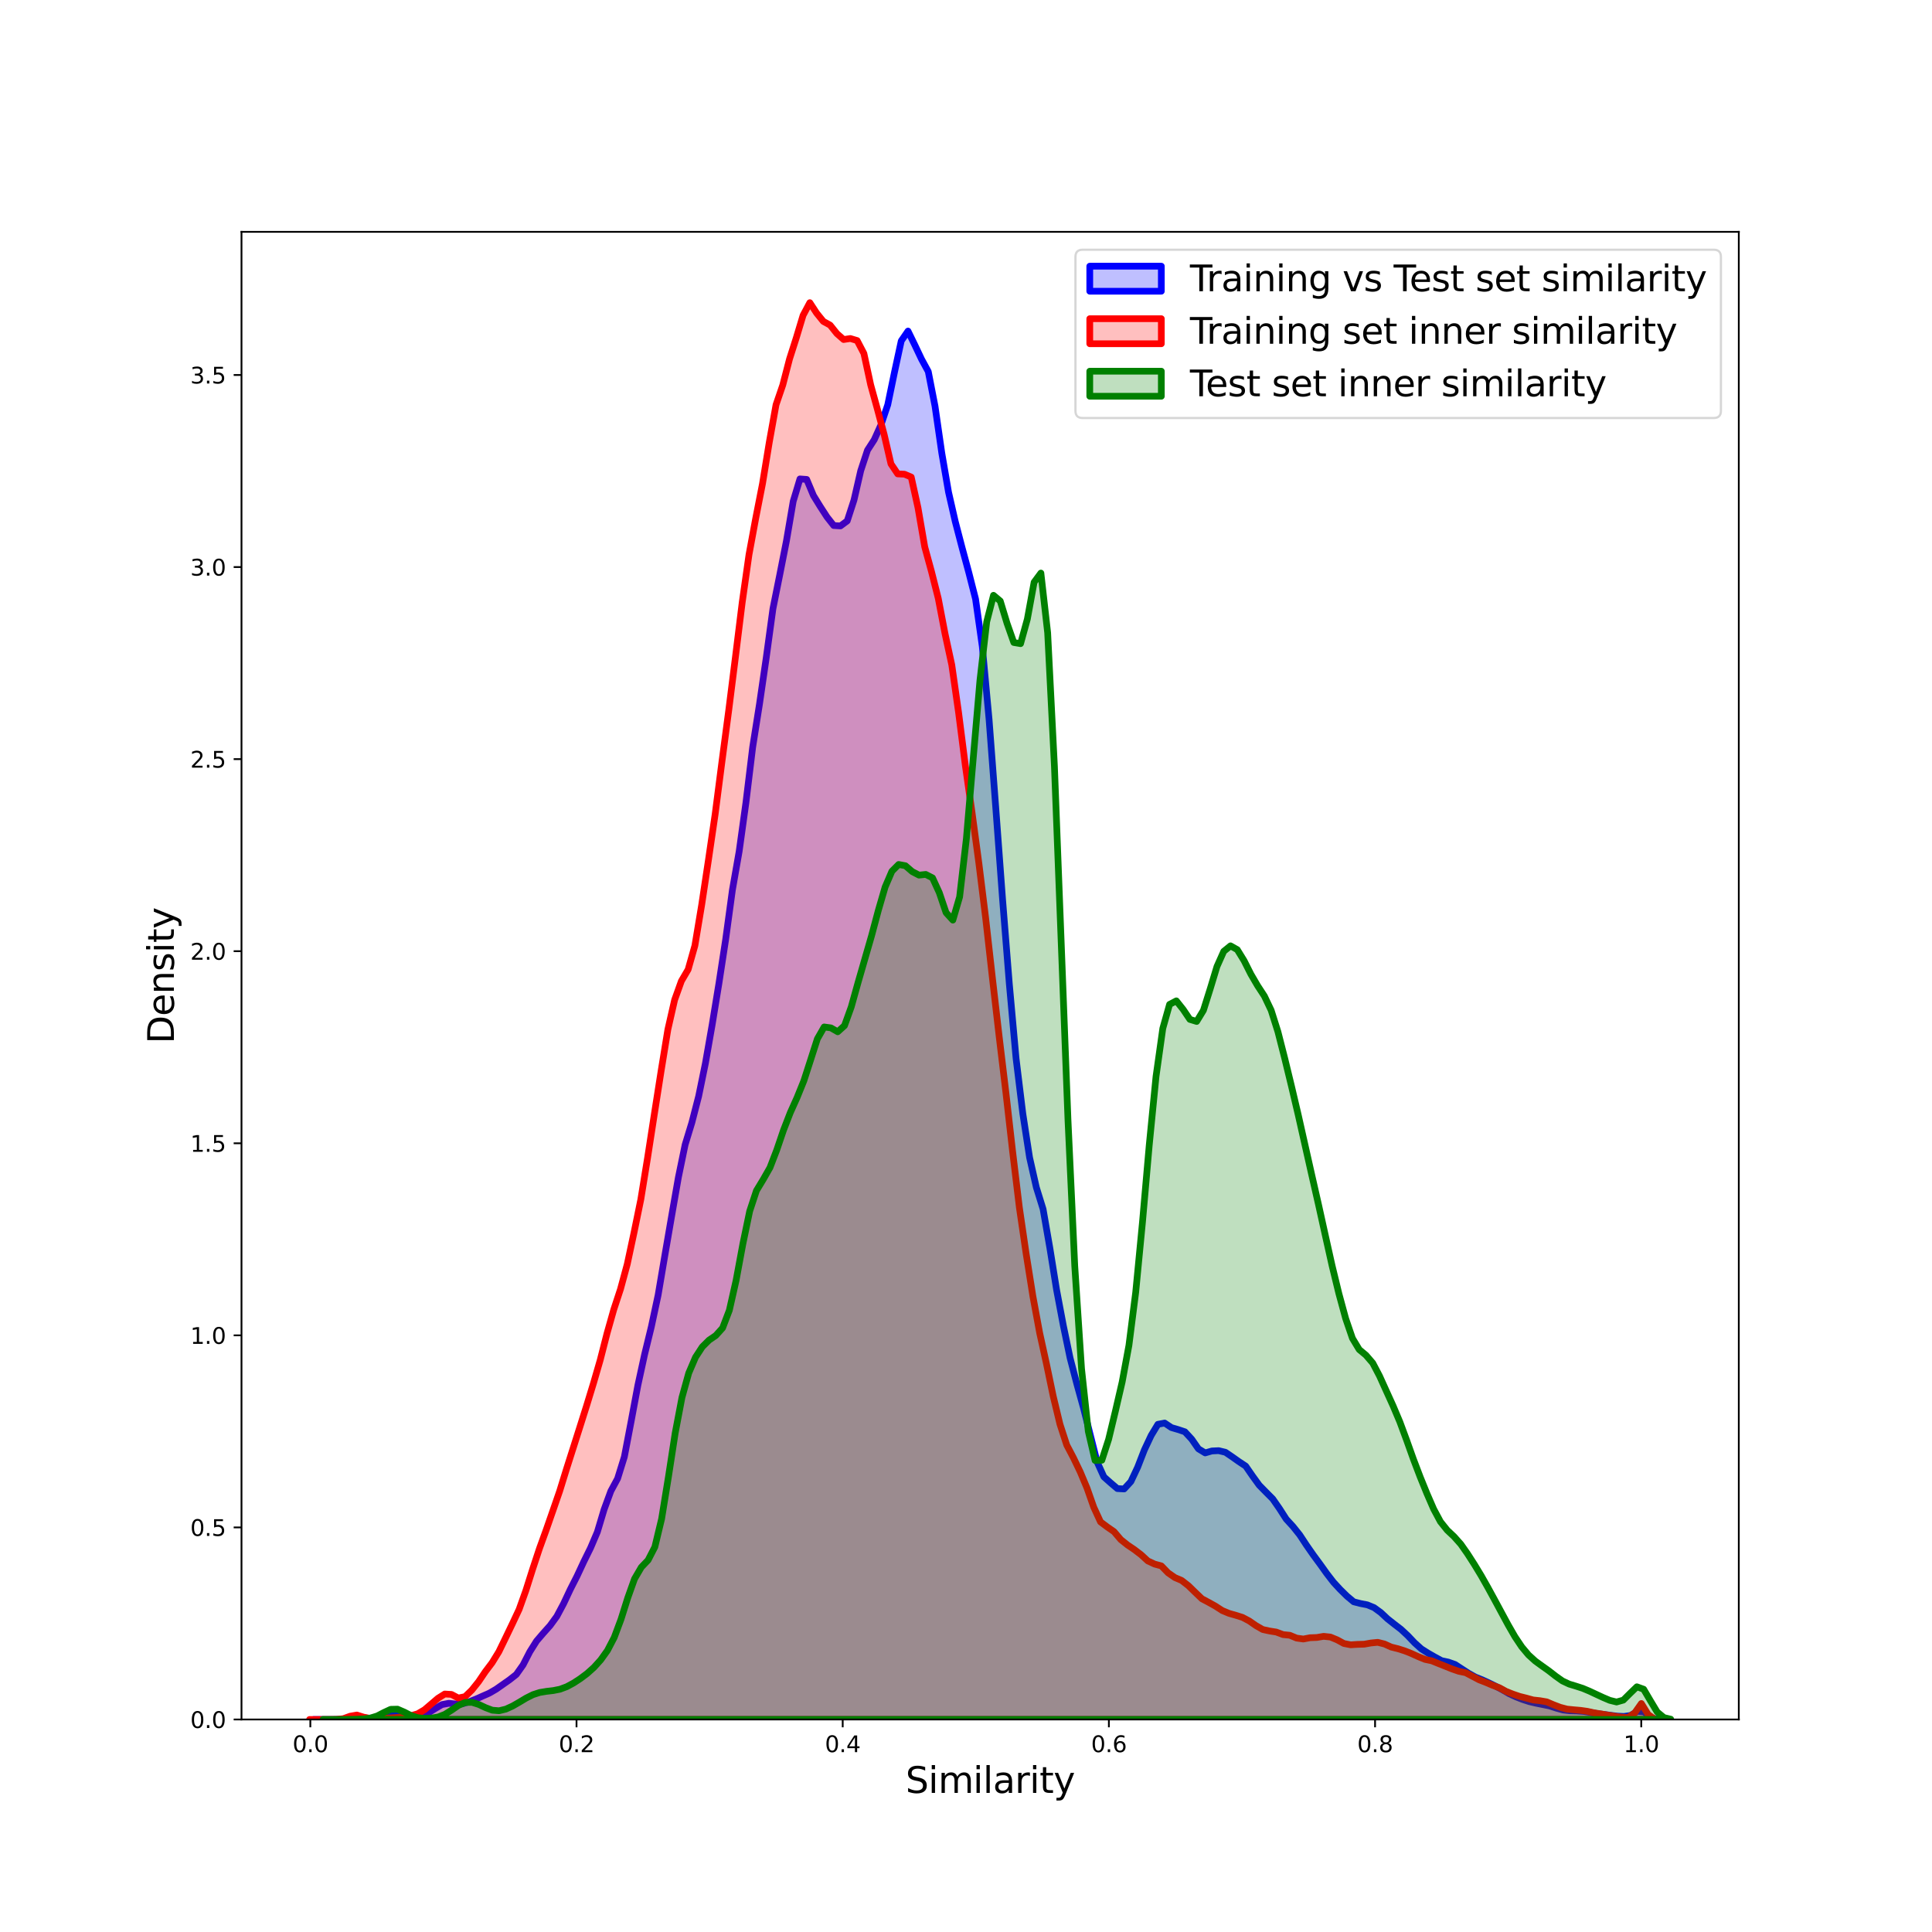 <?xml version="1.0" encoding="utf-8" standalone="no"?>
<!DOCTYPE svg PUBLIC "-//W3C//DTD SVG 1.1//EN"
  "http://www.w3.org/Graphics/SVG/1.1/DTD/svg11.dtd">
<svg xmlns:xlink="http://www.w3.org/1999/xlink" width="864pt" height="864pt" viewBox="0 0 864 864" xmlns="http://www.w3.org/2000/svg" version="1.1">
 <defs>
  <style type="text/css">*{stroke-linejoin: round; stroke-linecap: butt}</style>
 </defs>
 <g id="figure_1">
  <g id="patch_1">
   <path d="M 0 864 
L 864 864 
L 864 0 
L 0 0 
z
" style="fill: #ffffff"/>
  </g>
  <g id="axes_1">
   <g id="patch_2">
    <path d="M 108 768.96 
L 777.6 768.96 
L 777.6 103.68 
L 108 103.68 
z
" style="fill: #ffffff"/>
   </g>
   <g id="PolyCollection_1">
    <defs>
     <path id="m844ba7a656" d="M 140.282 -95.04 
L 140.282 -95.04 
L 143.302 -95.04 
L 146.323 -95.04 
L 149.343 -95.04 
L 152.363 -95.04 
L 155.383 -95.04 
L 158.404 -95.04 
L 161.424 -95.04 
L 164.444 -95.04 
L 167.465 -95.04 
L 170.485 -95.04 
L 173.505 -95.04 
L 176.525 -95.04 
L 179.546 -95.04 
L 182.566 -95.04 
L 185.586 -95.04 
L 188.606 -95.04 
L 191.627 -95.04 
L 194.647 -95.04 
L 197.667 -95.04 
L 200.688 -95.04 
L 203.708 -95.04 
L 206.728 -95.04 
L 209.748 -95.04 
L 212.769 -95.04 
L 215.789 -95.04 
L 218.809 -95.04 
L 221.83 -95.04 
L 224.85 -95.04 
L 227.87 -95.04 
L 230.89 -95.04 
L 233.911 -95.04 
L 236.931 -95.04 
L 239.951 -95.04 
L 242.971 -95.04 
L 245.992 -95.04 
L 249.012 -95.04 
L 252.032 -95.04 
L 255.053 -95.04 
L 258.073 -95.04 
L 261.093 -95.04 
L 264.113 -95.04 
L 267.134 -95.04 
L 270.154 -95.04 
L 273.174 -95.04 
L 276.195 -95.04 
L 279.215 -95.04 
L 282.235 -95.04 
L 285.255 -95.04 
L 288.276 -95.04 
L 291.296 -95.04 
L 294.316 -95.04 
L 297.336 -95.04 
L 300.357 -95.04 
L 303.377 -95.04 
L 306.397 -95.04 
L 309.418 -95.04 
L 312.438 -95.04 
L 315.458 -95.04 
L 318.478 -95.04 
L 321.499 -95.04 
L 324.519 -95.04 
L 327.539 -95.04 
L 330.56 -95.04 
L 333.58 -95.04 
L 336.6 -95.04 
L 339.62 -95.04 
L 342.641 -95.04 
L 345.661 -95.04 
L 348.681 -95.04 
L 351.701 -95.04 
L 354.722 -95.04 
L 357.742 -95.04 
L 360.762 -95.04 
L 363.783 -95.04 
L 366.803 -95.04 
L 369.823 -95.04 
L 372.843 -95.04 
L 375.864 -95.04 
L 378.884 -95.04 
L 381.904 -95.04 
L 384.925 -95.04 
L 387.945 -95.04 
L 390.965 -95.04 
L 393.985 -95.04 
L 397.006 -95.04 
L 400.026 -95.04 
L 403.046 -95.04 
L 406.066 -95.04 
L 409.087 -95.04 
L 412.107 -95.04 
L 415.127 -95.04 
L 418.148 -95.04 
L 421.168 -95.04 
L 424.188 -95.04 
L 427.208 -95.04 
L 430.229 -95.04 
L 433.249 -95.04 
L 436.269 -95.04 
L 439.29 -95.04 
L 442.31 -95.04 
L 445.33 -95.04 
L 448.35 -95.04 
L 451.371 -95.04 
L 454.391 -95.04 
L 457.411 -95.04 
L 460.431 -95.04 
L 463.452 -95.04 
L 466.472 -95.04 
L 469.492 -95.04 
L 472.513 -95.04 
L 475.533 -95.04 
L 478.553 -95.04 
L 481.573 -95.04 
L 484.594 -95.04 
L 487.614 -95.04 
L 490.634 -95.04 
L 493.655 -95.04 
L 496.675 -95.04 
L 499.695 -95.04 
L 502.715 -95.04 
L 505.736 -95.04 
L 508.756 -95.04 
L 511.776 -95.04 
L 514.796 -95.04 
L 517.817 -95.04 
L 520.837 -95.04 
L 523.857 -95.04 
L 526.878 -95.04 
L 529.898 -95.04 
L 532.918 -95.04 
L 535.938 -95.04 
L 538.959 -95.04 
L 541.979 -95.04 
L 544.999 -95.04 
L 548.02 -95.04 
L 551.04 -95.04 
L 554.06 -95.04 
L 557.08 -95.04 
L 560.101 -95.04 
L 563.121 -95.04 
L 566.141 -95.04 
L 569.161 -95.04 
L 572.182 -95.04 
L 575.202 -95.04 
L 578.222 -95.04 
L 581.243 -95.04 
L 584.263 -95.04 
L 587.283 -95.04 
L 590.303 -95.04 
L 593.324 -95.04 
L 596.344 -95.04 
L 599.364 -95.04 
L 602.385 -95.04 
L 605.405 -95.04 
L 608.425 -95.04 
L 611.445 -95.04 
L 614.466 -95.04 
L 617.486 -95.04 
L 620.506 -95.04 
L 623.526 -95.04 
L 626.547 -95.04 
L 629.567 -95.04 
L 632.587 -95.04 
L 635.608 -95.04 
L 638.628 -95.04 
L 641.648 -95.04 
L 644.668 -95.04 
L 647.689 -95.04 
L 650.709 -95.04 
L 653.729 -95.04 
L 656.75 -95.04 
L 659.77 -95.04 
L 662.79 -95.04 
L 665.81 -95.04 
L 668.831 -95.04 
L 671.851 -95.04 
L 674.871 -95.04 
L 677.891 -95.04 
L 680.912 -95.04 
L 683.932 -95.04 
L 686.952 -95.04 
L 689.973 -95.04 
L 692.993 -95.04 
L 696.013 -95.04 
L 699.033 -95.04 
L 702.054 -95.04 
L 705.074 -95.04 
L 708.094 -95.04 
L 711.115 -95.04 
L 714.135 -95.04 
L 717.155 -95.04 
L 720.175 -95.04 
L 723.196 -95.04 
L 726.216 -95.04 
L 729.236 -95.04 
L 732.256 -95.04 
L 735.277 -95.04 
L 738.297 -95.04 
L 741.317 -95.04 
L 741.317 -95.081 
L 741.317 -95.081 
L 738.297 -95.827 
L 735.277 -98.425 
L 732.256 -98.713 
L 729.236 -96.85 
L 726.216 -96.401 
L 723.196 -96.547 
L 720.175 -96.923 
L 717.155 -97.32 
L 714.135 -97.686 
L 711.115 -98.221 
L 708.094 -98.669 
L 705.074 -98.88 
L 702.054 -98.944 
L 699.033 -99.282 
L 696.013 -100.099 
L 692.993 -101.079 
L 689.973 -101.694 
L 686.952 -102.302 
L 683.932 -103.01 
L 680.912 -103.988 
L 677.891 -105.175 
L 674.871 -106.582 
L 671.851 -108.334 
L 668.831 -109.94 
L 665.81 -111.431 
L 662.79 -112.817 
L 659.77 -114.027 
L 656.75 -115.713 
L 653.729 -117.67 
L 650.709 -119.645 
L 647.689 -120.705 
L 644.668 -121.352 
L 641.648 -122.987 
L 638.628 -124.714 
L 635.608 -126.63 
L 632.587 -129.349 
L 629.567 -132.529 
L 626.547 -135.346 
L 623.526 -137.67 
L 620.506 -140.055 
L 617.486 -142.873 
L 614.466 -145.075 
L 611.445 -146.311 
L 608.425 -146.895 
L 605.405 -147.663 
L 602.385 -150.177 
L 599.364 -153.148 
L 596.344 -156.416 
L 593.324 -160.328 
L 590.303 -164.557 
L 587.283 -168.658 
L 584.263 -172.996 
L 581.243 -177.584 
L 578.222 -181.361 
L 575.202 -184.658 
L 572.182 -189.365 
L 569.161 -193.704 
L 566.141 -196.737 
L 563.121 -199.819 
L 560.101 -203.983 
L 557.08 -208.359 
L 554.06 -210.347 
L 551.04 -212.487 
L 548.02 -214.535 
L 544.999 -215.259 
L 541.979 -215.119 
L 538.959 -214.249 
L 535.938 -216.08 
L 532.918 -220.416 
L 529.898 -223.688 
L 526.878 -224.697 
L 523.857 -225.581 
L 520.837 -227.609 
L 517.817 -227.04 
L 514.796 -222.042 
L 511.776 -215.611 
L 508.756 -207.834 
L 505.736 -201.427 
L 502.715 -198.136 
L 499.695 -198.297 
L 496.675 -200.865 
L 493.655 -203.55 
L 490.634 -210.203 
L 487.614 -222.156 
L 484.594 -234.143 
L 481.573 -245.084 
L 478.553 -256.684 
L 475.533 -271.163 
L 472.513 -287.158 
L 469.492 -305.939 
L 466.472 -323.28 
L 463.452 -333.012 
L 460.431 -346.36 
L 457.411 -365.962 
L 454.391 -390.671 
L 451.371 -424.029 
L 448.35 -461.878 
L 445.33 -502.535 
L 442.31 -542.383 
L 439.29 -574.889 
L 436.269 -596.142 
L 433.249 -607.98 
L 430.229 -619.141 
L 427.208 -630.717 
L 424.188 -643.911 
L 421.168 -661.43 
L 418.148 -682.343 
L 415.127 -697.842 
L 412.107 -703.382 
L 409.087 -709.759 
L 406.066 -715.941 
L 403.046 -711.56 
L 400.026 -697.581 
L 397.006 -682.978 
L 393.985 -674.038 
L 390.965 -667.347 
L 387.945 -662.683 
L 384.925 -653.503 
L 381.904 -640.352 
L 378.884 -631.047 
L 375.864 -628.802 
L 372.843 -628.984 
L 369.823 -632.831 
L 366.803 -637.492 
L 363.783 -642.395 
L 360.762 -649.598 
L 357.742 -649.824 
L 354.722 -639.8 
L 351.701 -622.115 
L 348.681 -606.801 
L 345.661 -591.774 
L 342.641 -569.681 
L 339.62 -548.941 
L 336.6 -529.871 
L 333.58 -505.037 
L 330.56 -483.264 
L 327.539 -466.035 
L 324.519 -443.859 
L 321.499 -424.16 
L 318.478 -405.718 
L 315.458 -388.465 
L 312.438 -373.735 
L 309.418 -362.013 
L 306.397 -352.109 
L 303.377 -337.457 
L 300.357 -320.179 
L 297.336 -302.641 
L 294.316 -284.84 
L 291.296 -270.72 
L 288.276 -258.32 
L 285.255 -244.458 
L 282.235 -228.293 
L 279.215 -212.503 
L 276.195 -202.78 
L 273.174 -197.176 
L 270.154 -188.946 
L 267.134 -178.878 
L 264.113 -171.793 
L 261.093 -165.664 
L 258.073 -159.188 
L 255.053 -153.248 
L 252.032 -146.821 
L 249.012 -141.156 
L 245.992 -137.013 
L 242.971 -133.643 
L 239.951 -130.115 
L 236.931 -125.307 
L 233.911 -119.432 
L 230.89 -115.168 
L 227.87 -112.797 
L 224.85 -110.673 
L 221.83 -108.558 
L 218.809 -106.807 
L 215.789 -105.481 
L 212.769 -104.132 
L 209.748 -102.934 
L 206.728 -102.03 
L 203.708 -101.983 
L 200.688 -102.279 
L 197.667 -101.71 
L 194.647 -99.934 
L 191.627 -98.033 
L 188.606 -96.904 
L 185.586 -96.493 
L 182.566 -96.614 
L 179.546 -97.405 
L 176.525 -98.122 
L 173.505 -97.442 
L 170.485 -96.33 
L 167.465 -95.718 
L 164.444 -95.59 
L 161.424 -96.016 
L 158.404 -96.155 
L 155.383 -95.512 
L 152.363 -95.117 
L 149.343 -95.049 
L 146.323 -95.042 
L 143.302 -95.04 
L 140.282 -95.04 
z
" style="stroke: #0000ff; stroke-width: 3"/>
    </defs>
    <g clip-path="url(#padbb91bc53)">
     <use xlink:href="#m844ba7a656" x="0" y="864" style="fill: #0000ff; fill-opacity: 0.25; stroke: #0000ff; stroke-width: 3"/>
    </g>
   </g>
   <g id="PolyCollection_2">
    <defs>
     <path id="maf1487403f" d="M 138.436 -95.04 
L 138.436 -95.04 
L 141.46 -95.04 
L 144.483 -95.04 
L 147.506 -95.04 
L 150.529 -95.04 
L 153.553 -95.04 
L 156.576 -95.04 
L 159.599 -95.04 
L 162.622 -95.04 
L 165.646 -95.04 
L 168.669 -95.04 
L 171.692 -95.04 
L 174.715 -95.04 
L 177.739 -95.04 
L 180.762 -95.04 
L 183.785 -95.04 
L 186.809 -95.04 
L 189.832 -95.04 
L 192.855 -95.04 
L 195.878 -95.04 
L 198.902 -95.04 
L 201.925 -95.04 
L 204.948 -95.04 
L 207.971 -95.04 
L 210.995 -95.04 
L 214.018 -95.04 
L 217.041 -95.04 
L 220.064 -95.04 
L 223.088 -95.04 
L 226.111 -95.04 
L 229.134 -95.04 
L 232.157 -95.04 
L 235.181 -95.04 
L 238.204 -95.04 
L 241.227 -95.04 
L 244.25 -95.04 
L 247.274 -95.04 
L 250.297 -95.04 
L 253.32 -95.04 
L 256.343 -95.04 
L 259.367 -95.04 
L 262.39 -95.04 
L 265.413 -95.04 
L 268.437 -95.04 
L 271.46 -95.04 
L 274.483 -95.04 
L 277.506 -95.04 
L 280.53 -95.04 
L 283.553 -95.04 
L 286.576 -95.04 
L 289.599 -95.04 
L 292.623 -95.04 
L 295.646 -95.04 
L 298.669 -95.04 
L 301.692 -95.04 
L 304.716 -95.04 
L 307.739 -95.04 
L 310.762 -95.04 
L 313.785 -95.04 
L 316.809 -95.04 
L 319.832 -95.04 
L 322.855 -95.04 
L 325.878 -95.04 
L 328.902 -95.04 
L 331.925 -95.04 
L 334.948 -95.04 
L 337.971 -95.04 
L 340.995 -95.04 
L 344.018 -95.04 
L 347.041 -95.04 
L 350.064 -95.04 
L 353.088 -95.04 
L 356.111 -95.04 
L 359.134 -95.04 
L 362.158 -95.04 
L 365.181 -95.04 
L 368.204 -95.04 
L 371.227 -95.04 
L 374.251 -95.04 
L 377.274 -95.04 
L 380.297 -95.04 
L 383.32 -95.04 
L 386.344 -95.04 
L 389.367 -95.04 
L 392.39 -95.04 
L 395.413 -95.04 
L 398.437 -95.04 
L 401.46 -95.04 
L 404.483 -95.04 
L 407.506 -95.04 
L 410.53 -95.04 
L 413.553 -95.04 
L 416.576 -95.04 
L 419.599 -95.04 
L 422.623 -95.04 
L 425.646 -95.04 
L 428.669 -95.04 
L 431.692 -95.04 
L 434.716 -95.04 
L 437.739 -95.04 
L 440.762 -95.04 
L 443.786 -95.04 
L 446.809 -95.04 
L 449.832 -95.04 
L 452.855 -95.04 
L 455.879 -95.04 
L 458.902 -95.04 
L 461.925 -95.04 
L 464.948 -95.04 
L 467.972 -95.04 
L 470.995 -95.04 
L 474.018 -95.04 
L 477.041 -95.04 
L 480.065 -95.04 
L 483.088 -95.04 
L 486.111 -95.04 
L 489.134 -95.04 
L 492.158 -95.04 
L 495.181 -95.04 
L 498.204 -95.04 
L 501.227 -95.04 
L 504.251 -95.04 
L 507.274 -95.04 
L 510.297 -95.04 
L 513.32 -95.04 
L 516.344 -95.04 
L 519.367 -95.04 
L 522.39 -95.04 
L 525.414 -95.04 
L 528.437 -95.04 
L 531.46 -95.04 
L 534.483 -95.04 
L 537.507 -95.04 
L 540.53 -95.04 
L 543.553 -95.04 
L 546.576 -95.04 
L 549.6 -95.04 
L 552.623 -95.04 
L 555.646 -95.04 
L 558.669 -95.04 
L 561.693 -95.04 
L 564.716 -95.04 
L 567.739 -95.04 
L 570.762 -95.04 
L 573.786 -95.04 
L 576.809 -95.04 
L 579.832 -95.04 
L 582.855 -95.04 
L 585.879 -95.04 
L 588.902 -95.04 
L 591.925 -95.04 
L 594.948 -95.04 
L 597.972 -95.04 
L 600.995 -95.04 
L 604.018 -95.04 
L 607.042 -95.04 
L 610.065 -95.04 
L 613.088 -95.04 
L 616.111 -95.04 
L 619.135 -95.04 
L 622.158 -95.04 
L 625.181 -95.04 
L 628.204 -95.04 
L 631.228 -95.04 
L 634.251 -95.04 
L 637.274 -95.04 
L 640.297 -95.04 
L 643.321 -95.04 
L 646.344 -95.04 
L 649.367 -95.04 
L 652.39 -95.04 
L 655.414 -95.04 
L 658.437 -95.04 
L 661.46 -95.04 
L 664.483 -95.04 
L 667.507 -95.04 
L 670.53 -95.04 
L 673.553 -95.04 
L 676.576 -95.04 
L 679.6 -95.04 
L 682.623 -95.04 
L 685.646 -95.04 
L 688.669 -95.04 
L 691.693 -95.04 
L 694.716 -95.04 
L 697.739 -95.04 
L 700.763 -95.04 
L 703.786 -95.04 
L 706.809 -95.04 
L 709.832 -95.04 
L 712.856 -95.04 
L 715.879 -95.04 
L 718.902 -95.04 
L 721.925 -95.04 
L 724.949 -95.04 
L 727.972 -95.04 
L 730.995 -95.04 
L 734.018 -95.04 
L 737.042 -95.04 
L 740.065 -95.04 
L 740.065 -95.118 
L 740.065 -95.118 
L 737.042 -97.291 
L 734.018 -102.182 
L 730.995 -97.903 
L 727.972 -95.907 
L 724.949 -96.086 
L 721.925 -96.531 
L 718.902 -97.025 
L 715.879 -97.549 
L 712.856 -98.029 
L 709.832 -98.698 
L 706.809 -99.123 
L 703.786 -99.383 
L 700.763 -99.687 
L 697.739 -100.48 
L 694.716 -101.637 
L 691.693 -102.923 
L 688.669 -103.442 
L 685.646 -103.767 
L 682.623 -104.598 
L 679.6 -105.357 
L 676.576 -106.387 
L 673.553 -107.579 
L 670.53 -109.234 
L 667.507 -110.324 
L 664.483 -111.615 
L 661.46 -112.789 
L 658.437 -114.372 
L 655.414 -115.974 
L 652.39 -116.586 
L 649.367 -117.63 
L 646.344 -118.847 
L 643.321 -120.042 
L 640.297 -121.279 
L 637.274 -121.913 
L 634.251 -123.146 
L 631.228 -124.522 
L 628.204 -125.724 
L 625.181 -126.68 
L 622.158 -127.428 
L 619.135 -128.799 
L 616.111 -129.545 
L 613.088 -129.244 
L 610.065 -128.707 
L 607.042 -128.626 
L 604.018 -128.436 
L 600.995 -129.021 
L 597.972 -130.667 
L 594.948 -131.907 
L 591.925 -132.222 
L 588.902 -131.706 
L 585.879 -131.599 
L 582.855 -131.022 
L 579.832 -131.44 
L 576.809 -132.703 
L 573.786 -133.004 
L 570.762 -134.133 
L 567.739 -134.617 
L 564.716 -135.273 
L 561.693 -137.003 
L 558.669 -139.099 
L 555.646 -140.698 
L 552.623 -141.643 
L 549.6 -142.507 
L 546.576 -143.767 
L 543.553 -145.734 
L 540.53 -147.416 
L 537.507 -149.018 
L 534.483 -151.916 
L 531.46 -154.862 
L 528.437 -157.213 
L 525.414 -158.508 
L 522.39 -160.602 
L 519.367 -163.716 
L 516.344 -164.536 
L 513.32 -165.939 
L 510.297 -168.718 
L 507.274 -171.022 
L 504.251 -173.065 
L 501.227 -175.481 
L 498.204 -179.03 
L 495.181 -181.135 
L 492.158 -183.398 
L 489.134 -189.96 
L 486.111 -198.549 
L 483.088 -205.746 
L 480.065 -212.034 
L 477.041 -217.794 
L 474.018 -227.09 
L 470.995 -239.64 
L 467.972 -254.145 
L 464.948 -267.882 
L 461.925 -284.231 
L 458.902 -303.267 
L 455.879 -323.899 
L 452.855 -348.972 
L 449.832 -375.482 
L 446.809 -400.643 
L 443.786 -426.842 
L 440.762 -453.696 
L 437.739 -478.099 
L 434.716 -500.551 
L 431.692 -521.757 
L 428.669 -545.452 
L 425.646 -566.639 
L 422.623 -580.594 
L 419.599 -596.396 
L 416.576 -608.354 
L 413.553 -619.41 
L 410.53 -636.944 
L 407.506 -650.647 
L 404.483 -651.938 
L 401.46 -652.074 
L 398.437 -656.554 
L 395.413 -669.623 
L 392.39 -680.959 
L 389.367 -691.919 
L 386.344 -705.921 
L 383.32 -711.705 
L 380.297 -712.613 
L 377.274 -712.164 
L 374.251 -714.83 
L 371.227 -718.615 
L 368.204 -720.264 
L 365.181 -724.001 
L 362.158 -728.64 
L 359.134 -722.97 
L 356.111 -712.941 
L 353.088 -703.48 
L 350.064 -691.82 
L 347.041 -682.978 
L 344.018 -666.152 
L 340.995 -647.692 
L 337.971 -632.261 
L 334.948 -615.918 
L 331.925 -594.638 
L 328.902 -570.224 
L 325.878 -546.206 
L 322.855 -523.375 
L 319.832 -499.972 
L 316.809 -479.332 
L 313.785 -459.269 
L 310.762 -441.124 
L 307.739 -430.436 
L 304.716 -425.268 
L 301.692 -416.837 
L 298.669 -403.563 
L 295.646 -385.028 
L 292.623 -365.741 
L 289.599 -346.198 
L 286.576 -327.595 
L 283.553 -312.847 
L 280.53 -298.731 
L 277.506 -287.555 
L 274.483 -278.368 
L 271.46 -267.673 
L 268.437 -255.852 
L 265.413 -245.431 
L 262.39 -235.547 
L 259.367 -225.98 
L 256.343 -216.474 
L 253.32 -206.988 
L 250.297 -197.205 
L 247.274 -188.463 
L 244.25 -179.792 
L 241.227 -171.432 
L 238.204 -162.284 
L 235.181 -152.736 
L 232.157 -144.282 
L 229.134 -137.846 
L 226.111 -131.551 
L 223.088 -125.336 
L 220.064 -120.412 
L 217.041 -116.418 
L 214.018 -111.949 
L 210.995 -108.172 
L 207.971 -105.255 
L 204.948 -104.631 
L 201.925 -106.244 
L 198.902 -106.428 
L 195.878 -104.531 
L 192.855 -101.952 
L 189.832 -99.373 
L 186.809 -97.599 
L 183.785 -96.717 
L 180.762 -96.319 
L 177.739 -95.962 
L 174.715 -95.762 
L 171.692 -95.544 
L 168.669 -95.493 
L 165.646 -95.512 
L 162.622 -96.077 
L 159.599 -97.033 
L 156.576 -96.507 
L 153.553 -95.408 
L 150.529 -95.093 
L 147.506 -95.047 
L 144.483 -95.041 
L 141.46 -95.04 
L 138.436 -95.04 
z
" style="stroke: #ff0000; stroke-width: 3"/>
    </defs>
    <g clip-path="url(#padbb91bc53)">
     <use xlink:href="#maf1487403f" x="0" y="864" style="fill: #ff0000; fill-opacity: 0.25; stroke: #ff0000; stroke-width: 3"/>
    </g>
   </g>
   <g id="PolyCollection_3">
    <defs>
     <path id="m6bc6e43d47" d="M 144.444 -95.04 
L 144.444 -95.04 
L 147.473 -95.04 
L 150.501 -95.04 
L 153.53 -95.04 
L 156.559 -95.04 
L 159.588 -95.04 
L 162.616 -95.04 
L 165.645 -95.04 
L 168.674 -95.04 
L 171.703 -95.04 
L 174.731 -95.04 
L 177.76 -95.04 
L 180.789 -95.04 
L 183.818 -95.04 
L 186.846 -95.04 
L 189.875 -95.04 
L 192.904 -95.04 
L 195.933 -95.04 
L 198.961 -95.04 
L 201.99 -95.04 
L 205.019 -95.04 
L 208.048 -95.04 
L 211.076 -95.04 
L 214.105 -95.04 
L 217.134 -95.04 
L 220.162 -95.04 
L 223.191 -95.04 
L 226.22 -95.04 
L 229.249 -95.04 
L 232.277 -95.04 
L 235.306 -95.04 
L 238.335 -95.04 
L 241.364 -95.04 
L 244.392 -95.04 
L 247.421 -95.04 
L 250.45 -95.04 
L 253.479 -95.04 
L 256.507 -95.04 
L 259.536 -95.04 
L 262.565 -95.04 
L 265.594 -95.04 
L 268.622 -95.04 
L 271.651 -95.04 
L 274.68 -95.04 
L 277.709 -95.04 
L 280.737 -95.04 
L 283.766 -95.04 
L 286.795 -95.04 
L 289.824 -95.04 
L 292.852 -95.04 
L 295.881 -95.04 
L 298.91 -95.04 
L 301.939 -95.04 
L 304.967 -95.04 
L 307.996 -95.04 
L 311.025 -95.04 
L 314.054 -95.04 
L 317.082 -95.04 
L 320.111 -95.04 
L 323.14 -95.04 
L 326.168 -95.04 
L 329.197 -95.04 
L 332.226 -95.04 
L 335.255 -95.04 
L 338.283 -95.04 
L 341.312 -95.04 
L 344.341 -95.04 
L 347.37 -95.04 
L 350.398 -95.04 
L 353.427 -95.04 
L 356.456 -95.04 
L 359.485 -95.04 
L 362.513 -95.04 
L 365.542 -95.04 
L 368.571 -95.04 
L 371.6 -95.04 
L 374.628 -95.04 
L 377.657 -95.04 
L 380.686 -95.04 
L 383.715 -95.04 
L 386.743 -95.04 
L 389.772 -95.04 
L 392.801 -95.04 
L 395.83 -95.04 
L 398.858 -95.04 
L 401.887 -95.04 
L 404.916 -95.04 
L 407.945 -95.04 
L 410.973 -95.04 
L 414.002 -95.04 
L 417.031 -95.04 
L 420.059 -95.04 
L 423.088 -95.04 
L 426.117 -95.04 
L 429.146 -95.04 
L 432.174 -95.04 
L 435.203 -95.04 
L 438.232 -95.04 
L 441.261 -95.04 
L 444.289 -95.04 
L 447.318 -95.04 
L 450.347 -95.04 
L 453.376 -95.04 
L 456.404 -95.04 
L 459.433 -95.04 
L 462.462 -95.04 
L 465.491 -95.04 
L 468.519 -95.04 
L 471.548 -95.04 
L 474.577 -95.04 
L 477.606 -95.04 
L 480.634 -95.04 
L 483.663 -95.04 
L 486.692 -95.04 
L 489.721 -95.04 
L 492.749 -95.04 
L 495.778 -95.04 
L 498.807 -95.04 
L 501.836 -95.04 
L 504.864 -95.04 
L 507.893 -95.04 
L 510.922 -95.04 
L 513.95 -95.04 
L 516.979 -95.04 
L 520.008 -95.04 
L 523.037 -95.04 
L 526.065 -95.04 
L 529.094 -95.04 
L 532.123 -95.04 
L 535.152 -95.04 
L 538.18 -95.04 
L 541.209 -95.04 
L 544.238 -95.04 
L 547.267 -95.04 
L 550.295 -95.04 
L 553.324 -95.04 
L 556.353 -95.04 
L 559.382 -95.04 
L 562.41 -95.04 
L 565.439 -95.04 
L 568.468 -95.04 
L 571.497 -95.04 
L 574.525 -95.04 
L 577.554 -95.04 
L 580.583 -95.04 
L 583.612 -95.04 
L 586.64 -95.04 
L 589.669 -95.04 
L 592.698 -95.04 
L 595.727 -95.04 
L 598.755 -95.04 
L 601.784 -95.04 
L 604.813 -95.04 
L 607.841 -95.04 
L 610.87 -95.04 
L 613.899 -95.04 
L 616.928 -95.04 
L 619.956 -95.04 
L 622.985 -95.04 
L 626.014 -95.04 
L 629.043 -95.04 
L 632.071 -95.04 
L 635.1 -95.04 
L 638.129 -95.04 
L 641.158 -95.04 
L 644.186 -95.04 
L 647.215 -95.04 
L 650.244 -95.04 
L 653.273 -95.04 
L 656.301 -95.04 
L 659.33 -95.04 
L 662.359 -95.04 
L 665.388 -95.04 
L 668.416 -95.04 
L 671.445 -95.04 
L 674.474 -95.04 
L 677.503 -95.04 
L 680.531 -95.04 
L 683.56 -95.04 
L 686.589 -95.04 
L 689.618 -95.04 
L 692.646 -95.04 
L 695.675 -95.04 
L 698.704 -95.04 
L 701.733 -95.04 
L 704.761 -95.04 
L 707.79 -95.04 
L 710.819 -95.04 
L 713.847 -95.04 
L 716.876 -95.04 
L 719.905 -95.04 
L 722.934 -95.04 
L 725.962 -95.04 
L 728.991 -95.04 
L 732.02 -95.04 
L 735.049 -95.04 
L 738.077 -95.04 
L 741.106 -95.04 
L 744.135 -95.04 
L 747.164 -95.04 
L 747.164 -95.173 
L 747.164 -95.173 
L 744.135 -95.881 
L 741.106 -98.378 
L 738.077 -103.418 
L 735.049 -108.57 
L 732.02 -109.66 
L 728.991 -106.726 
L 725.962 -103.709 
L 722.934 -102.855 
L 719.905 -103.597 
L 716.876 -104.883 
L 713.847 -106.289 
L 710.819 -107.709 
L 707.79 -108.977 
L 704.761 -109.958 
L 701.733 -110.872 
L 698.704 -112.296 
L 695.675 -114.443 
L 692.646 -116.804 
L 689.618 -118.958 
L 686.589 -121.154 
L 683.56 -123.901 
L 680.531 -127.511 
L 677.503 -132.039 
L 674.474 -137.3 
L 671.445 -142.904 
L 668.416 -148.521 
L 665.388 -154.065 
L 662.359 -159.415 
L 659.33 -164.403 
L 656.301 -169.121 
L 653.273 -173.438 
L 650.244 -176.841 
L 647.215 -179.693 
L 644.186 -183.473 
L 641.158 -189.111 
L 638.129 -196.077 
L 635.1 -203.529 
L 632.071 -211.477 
L 629.043 -219.963 
L 626.014 -228.136 
L 622.985 -235.309 
L 619.956 -241.974 
L 616.928 -248.662 
L 613.899 -254.438 
L 610.87 -257.951 
L 607.841 -260.48 
L 604.813 -265.513 
L 601.784 -274.356 
L 598.755 -285.495 
L 595.727 -297.94 
L 592.698 -311.487 
L 589.669 -325.19 
L 586.64 -338.484 
L 583.612 -351.919 
L 580.583 -365.391 
L 577.554 -378.259 
L 574.525 -390.737 
L 571.497 -402.598 
L 568.468 -412.191 
L 565.439 -418.551 
L 562.41 -423.182 
L 559.382 -428.37 
L 556.353 -434.386 
L 553.324 -439.306 
L 550.295 -441.017 
L 547.267 -438.559 
L 544.238 -431.785 
L 541.209 -421.788 
L 538.18 -412.168 
L 535.152 -407.195 
L 532.123 -408.121 
L 529.094 -412.608 
L 526.065 -416.413 
L 523.037 -414.829 
L 520.008 -404.084 
L 516.979 -382.575 
L 513.95 -351.921 
L 510.922 -317.451 
L 507.893 -286.086 
L 504.864 -262.35 
L 501.836 -245.965 
L 498.807 -232.907 
L 495.778 -220.313 
L 492.749 -210.973 
L 489.721 -210.873 
L 486.692 -223.885 
L 483.663 -251.98 
L 480.634 -297.903 
L 477.606 -363.209 
L 474.577 -442.439 
L 471.548 -521.253 
L 468.519 -581.023 
L 465.491 -607.721 
L 462.462 -603.632 
L 459.433 -587.119 
L 456.404 -576.151 
L 453.376 -576.666 
L 450.347 -585.275 
L 447.318 -595.222 
L 444.289 -597.775 
L 441.261 -585.928 
L 438.232 -559.657 
L 435.203 -524.523 
L 432.174 -488.968 
L 429.146 -462.893 
L 426.117 -452.526 
L 423.088 -455.851 
L 420.059 -464.795 
L 417.031 -471.408 
L 414.002 -472.953 
L 410.973 -472.643 
L 407.945 -474.225 
L 404.916 -476.836 
L 401.887 -477.403 
L 398.858 -474.366 
L 395.83 -467.306 
L 392.801 -456.891 
L 389.772 -445.551 
L 386.743 -435.053 
L 383.715 -424.561 
L 380.686 -413.71 
L 377.657 -405.312 
L 374.628 -402.583 
L 371.6 -404.325 
L 368.571 -404.739 
L 365.542 -399.445 
L 362.513 -390.013 
L 359.485 -380.652 
L 356.456 -373.169 
L 353.427 -366.429 
L 350.398 -358.62 
L 347.37 -349.726 
L 344.341 -341.852 
L 341.312 -336.538 
L 338.283 -331.533 
L 335.255 -322.331 
L 332.226 -307.784 
L 329.197 -291.466 
L 326.168 -278.032 
L 323.14 -270.117 
L 320.111 -266.754 
L 317.082 -264.681 
L 314.054 -261.663 
L 311.025 -257.006 
L 307.996 -249.927 
L 304.967 -238.995 
L 301.939 -223.062 
L 298.91 -203.413 
L 295.881 -184.789 
L 292.852 -172.181 
L 289.824 -166.297 
L 286.795 -163.118 
L 283.766 -157.928 
L 280.737 -149.423 
L 277.709 -139.809 
L 274.68 -131.71 
L 271.651 -125.89 
L 268.622 -121.655 
L 265.594 -118.314 
L 262.565 -115.602 
L 259.536 -113.327 
L 256.507 -111.346 
L 253.479 -109.709 
L 250.45 -108.577 
L 247.421 -107.97 
L 244.392 -107.618 
L 241.364 -107.113 
L 238.335 -106.136 
L 235.306 -104.613 
L 232.277 -102.796 
L 229.249 -101.056 
L 226.22 -99.672 
L 223.191 -98.944 
L 220.162 -99.191 
L 217.134 -100.339 
L 214.105 -101.758 
L 211.076 -102.715 
L 208.048 -102.656 
L 205.019 -101.338 
L 201.99 -99.24 
L 198.961 -97.331 
L 195.933 -96.16 
L 192.904 -95.633 
L 189.875 -95.523 
L 186.846 -95.837 
L 183.818 -96.793 
L 180.789 -98.351 
L 177.76 -99.657 
L 174.731 -99.584 
L 171.703 -98.177 
L 168.674 -96.611 
L 165.645 -95.674 
L 162.616 -95.29 
L 159.588 -95.15 
L 156.559 -95.089 
L 153.53 -95.058 
L 150.501 -95.045 
L 147.473 -95.041 
L 144.444 -95.04 
z
" style="stroke: #008000; stroke-width: 3"/>
    </defs>
    <g clip-path="url(#padbb91bc53)">
     <use xlink:href="#m6bc6e43d47" x="0" y="864" style="fill: #008000; fill-opacity: 0.25; stroke: #008000; stroke-width: 3"/>
    </g>
   </g>
   <g id="matplotlib.axis_1">
    <g id="xtick_1">
     <g id="line2d_1">
      <defs>
       <path id="mc297aad217" d="M 0 0 
L 0 3.5 
" style="stroke: #000000; stroke-width: 0.8"/>
      </defs>
      <g>
       <use xlink:href="#mc297aad217" x="138.785" y="768.96" style="stroke: #000000; stroke-width: 0.8"/>
      </g>
     </g>
     <g id="text_1">
      <!-- 0.0 -->
      <g transform="translate(130.833 783.558)scale(0.1 -0.1)">
       <defs>
        <path id="DejaVuSans-30" d="M 2034 4250 
Q 1547 4250 1301 3770 
Q 1056 3291 1056 2328 
Q 1056 1369 1301 889 
Q 1547 409 2034 409 
Q 2525 409 2770 889 
Q 3016 1369 3016 2328 
Q 3016 3291 2770 3770 
Q 2525 4250 2034 4250 
z
M 2034 4750 
Q 2819 4750 3233 4129 
Q 3647 3509 3647 2328 
Q 3647 1150 3233 529 
Q 2819 -91 2034 -91 
Q 1250 -91 836 529 
Q 422 1150 422 2328 
Q 422 3509 836 4129 
Q 1250 4750 2034 4750 
z
" transform="scale(0.016)"/>
        <path id="DejaVuSans-2e" d="M 684 794 
L 1344 794 
L 1344 0 
L 684 0 
L 684 794 
z
" transform="scale(0.016)"/>
       </defs>
       <use xlink:href="#DejaVuSans-30"/>
       <use xlink:href="#DejaVuSans-2e" x="63.623"/>
       <use xlink:href="#DejaVuSans-30" x="95.41"/>
      </g>
     </g>
    </g>
    <g id="xtick_2">
     <g id="line2d_2">
      <g>
       <use xlink:href="#mc297aad217" x="257.823" y="768.96" style="stroke: #000000; stroke-width: 0.8"/>
      </g>
     </g>
     <g id="text_2">
      <!-- 0.2 -->
      <g transform="translate(249.871 783.558)scale(0.1 -0.1)">
       <defs>
        <path id="DejaVuSans-32" d="M 1228 531 
L 3431 531 
L 3431 0 
L 469 0 
L 469 531 
Q 828 903 1448 1529 
Q 2069 2156 2228 2338 
Q 2531 2678 2651 2914 
Q 2772 3150 2772 3378 
Q 2772 3750 2511 3984 
Q 2250 4219 1831 4219 
Q 1534 4219 1204 4116 
Q 875 4013 500 3803 
L 500 4441 
Q 881 4594 1212 4672 
Q 1544 4750 1819 4750 
Q 2544 4750 2975 4387 
Q 3406 4025 3406 3419 
Q 3406 3131 3298 2873 
Q 3191 2616 2906 2266 
Q 2828 2175 2409 1742 
Q 1991 1309 1228 531 
z
" transform="scale(0.016)"/>
       </defs>
       <use xlink:href="#DejaVuSans-30"/>
       <use xlink:href="#DejaVuSans-2e" x="63.623"/>
       <use xlink:href="#DejaVuSans-32" x="95.41"/>
      </g>
     </g>
    </g>
    <g id="xtick_3">
     <g id="line2d_3">
      <g>
       <use xlink:href="#mc297aad217" x="376.861" y="768.96" style="stroke: #000000; stroke-width: 0.8"/>
      </g>
     </g>
     <g id="text_3">
      <!-- 0.4 -->
      <g transform="translate(368.909 783.558)scale(0.1 -0.1)">
       <defs>
        <path id="DejaVuSans-34" d="M 2419 4116 
L 825 1625 
L 2419 1625 
L 2419 4116 
z
M 2253 4666 
L 3047 4666 
L 3047 1625 
L 3713 1625 
L 3713 1100 
L 3047 1100 
L 3047 0 
L 2419 0 
L 2419 1100 
L 313 1100 
L 313 1709 
L 2253 4666 
z
" transform="scale(0.016)"/>
       </defs>
       <use xlink:href="#DejaVuSans-30"/>
       <use xlink:href="#DejaVuSans-2e" x="63.623"/>
       <use xlink:href="#DejaVuSans-34" x="95.41"/>
      </g>
     </g>
    </g>
    <g id="xtick_4">
     <g id="line2d_4">
      <g>
       <use xlink:href="#mc297aad217" x="495.899" y="768.96" style="stroke: #000000; stroke-width: 0.8"/>
      </g>
     </g>
     <g id="text_4">
      <!-- 0.6 -->
      <g transform="translate(487.947 783.558)scale(0.1 -0.1)">
       <defs>
        <path id="DejaVuSans-36" d="M 2113 2584 
Q 1688 2584 1439 2293 
Q 1191 2003 1191 1497 
Q 1191 994 1439 701 
Q 1688 409 2113 409 
Q 2538 409 2786 701 
Q 3034 994 3034 1497 
Q 3034 2003 2786 2293 
Q 2538 2584 2113 2584 
z
M 3366 4563 
L 3366 3988 
Q 3128 4100 2886 4159 
Q 2644 4219 2406 4219 
Q 1781 4219 1451 3797 
Q 1122 3375 1075 2522 
Q 1259 2794 1537 2939 
Q 1816 3084 2150 3084 
Q 2853 3084 3261 2657 
Q 3669 2231 3669 1497 
Q 3669 778 3244 343 
Q 2819 -91 2113 -91 
Q 1303 -91 875 529 
Q 447 1150 447 2328 
Q 447 3434 972 4092 
Q 1497 4750 2381 4750 
Q 2619 4750 2861 4703 
Q 3103 4656 3366 4563 
z
" transform="scale(0.016)"/>
       </defs>
       <use xlink:href="#DejaVuSans-30"/>
       <use xlink:href="#DejaVuSans-2e" x="63.623"/>
       <use xlink:href="#DejaVuSans-36" x="95.41"/>
      </g>
     </g>
    </g>
    <g id="xtick_5">
     <g id="line2d_5">
      <g>
       <use xlink:href="#mc297aad217" x="614.937" y="768.96" style="stroke: #000000; stroke-width: 0.8"/>
      </g>
     </g>
     <g id="text_5">
      <!-- 0.8 -->
      <g transform="translate(606.985 783.558)scale(0.1 -0.1)">
       <defs>
        <path id="DejaVuSans-38" d="M 2034 2216 
Q 1584 2216 1326 1975 
Q 1069 1734 1069 1313 
Q 1069 891 1326 650 
Q 1584 409 2034 409 
Q 2484 409 2743 651 
Q 3003 894 3003 1313 
Q 3003 1734 2745 1975 
Q 2488 2216 2034 2216 
z
M 1403 2484 
Q 997 2584 770 2862 
Q 544 3141 544 3541 
Q 544 4100 942 4425 
Q 1341 4750 2034 4750 
Q 2731 4750 3128 4425 
Q 3525 4100 3525 3541 
Q 3525 3141 3298 2862 
Q 3072 2584 2669 2484 
Q 3125 2378 3379 2068 
Q 3634 1759 3634 1313 
Q 3634 634 3220 271 
Q 2806 -91 2034 -91 
Q 1263 -91 848 271 
Q 434 634 434 1313 
Q 434 1759 690 2068 
Q 947 2378 1403 2484 
z
M 1172 3481 
Q 1172 3119 1398 2916 
Q 1625 2713 2034 2713 
Q 2441 2713 2670 2916 
Q 2900 3119 2900 3481 
Q 2900 3844 2670 4047 
Q 2441 4250 2034 4250 
Q 1625 4250 1398 4047 
Q 1172 3844 1172 3481 
z
" transform="scale(0.016)"/>
       </defs>
       <use xlink:href="#DejaVuSans-30"/>
       <use xlink:href="#DejaVuSans-2e" x="63.623"/>
       <use xlink:href="#DejaVuSans-38" x="95.41"/>
      </g>
     </g>
    </g>
    <g id="xtick_6">
     <g id="line2d_6">
      <g>
       <use xlink:href="#mc297aad217" x="733.975" y="768.96" style="stroke: #000000; stroke-width: 0.8"/>
      </g>
     </g>
     <g id="text_6">
      <!-- 1.0 -->
      <g transform="translate(726.024 783.558)scale(0.1 -0.1)">
       <defs>
        <path id="DejaVuSans-31" d="M 794 531 
L 1825 531 
L 1825 4091 
L 703 3866 
L 703 4441 
L 1819 4666 
L 2450 4666 
L 2450 531 
L 3481 531 
L 3481 0 
L 794 0 
L 794 531 
z
" transform="scale(0.016)"/>
       </defs>
       <use xlink:href="#DejaVuSans-31"/>
       <use xlink:href="#DejaVuSans-2e" x="63.623"/>
       <use xlink:href="#DejaVuSans-30" x="95.41"/>
      </g>
     </g>
    </g>
    <g id="text_7">
     <!-- Similarity -->
     <g transform="translate(404.976 801.796)scale(0.16 -0.16)">
      <defs>
       <path id="DejaVuSans-53" d="M 3425 4513 
L 3425 3897 
Q 3066 4069 2747 4153 
Q 2428 4238 2131 4238 
Q 1616 4238 1336 4038 
Q 1056 3838 1056 3469 
Q 1056 3159 1242 3001 
Q 1428 2844 1947 2747 
L 2328 2669 
Q 3034 2534 3370 2195 
Q 3706 1856 3706 1288 
Q 3706 609 3251 259 
Q 2797 -91 1919 -91 
Q 1588 -91 1214 -16 
Q 841 59 441 206 
L 441 856 
Q 825 641 1194 531 
Q 1563 422 1919 422 
Q 2459 422 2753 634 
Q 3047 847 3047 1241 
Q 3047 1584 2836 1778 
Q 2625 1972 2144 2069 
L 1759 2144 
Q 1053 2284 737 2584 
Q 422 2884 422 3419 
Q 422 4038 858 4394 
Q 1294 4750 2059 4750 
Q 2388 4750 2728 4690 
Q 3069 4631 3425 4513 
z
" transform="scale(0.016)"/>
       <path id="DejaVuSans-69" d="M 603 3500 
L 1178 3500 
L 1178 0 
L 603 0 
L 603 3500 
z
M 603 4863 
L 1178 4863 
L 1178 4134 
L 603 4134 
L 603 4863 
z
" transform="scale(0.016)"/>
       <path id="DejaVuSans-6d" d="M 3328 2828 
Q 3544 3216 3844 3400 
Q 4144 3584 4550 3584 
Q 5097 3584 5394 3201 
Q 5691 2819 5691 2113 
L 5691 0 
L 5113 0 
L 5113 2094 
Q 5113 2597 4934 2840 
Q 4756 3084 4391 3084 
Q 3944 3084 3684 2787 
Q 3425 2491 3425 1978 
L 3425 0 
L 2847 0 
L 2847 2094 
Q 2847 2600 2669 2842 
Q 2491 3084 2119 3084 
Q 1678 3084 1418 2786 
Q 1159 2488 1159 1978 
L 1159 0 
L 581 0 
L 581 3500 
L 1159 3500 
L 1159 2956 
Q 1356 3278 1631 3431 
Q 1906 3584 2284 3584 
Q 2666 3584 2933 3390 
Q 3200 3197 3328 2828 
z
" transform="scale(0.016)"/>
       <path id="DejaVuSans-6c" d="M 603 4863 
L 1178 4863 
L 1178 0 
L 603 0 
L 603 4863 
z
" transform="scale(0.016)"/>
       <path id="DejaVuSans-61" d="M 2194 1759 
Q 1497 1759 1228 1600 
Q 959 1441 959 1056 
Q 959 750 1161 570 
Q 1363 391 1709 391 
Q 2188 391 2477 730 
Q 2766 1069 2766 1631 
L 2766 1759 
L 2194 1759 
z
M 3341 1997 
L 3341 0 
L 2766 0 
L 2766 531 
Q 2569 213 2275 61 
Q 1981 -91 1556 -91 
Q 1019 -91 701 211 
Q 384 513 384 1019 
Q 384 1609 779 1909 
Q 1175 2209 1959 2209 
L 2766 2209 
L 2766 2266 
Q 2766 2663 2505 2880 
Q 2244 3097 1772 3097 
Q 1472 3097 1187 3025 
Q 903 2953 641 2809 
L 641 3341 
Q 956 3463 1253 3523 
Q 1550 3584 1831 3584 
Q 2591 3584 2966 3190 
Q 3341 2797 3341 1997 
z
" transform="scale(0.016)"/>
       <path id="DejaVuSans-72" d="M 2631 2963 
Q 2534 3019 2420 3045 
Q 2306 3072 2169 3072 
Q 1681 3072 1420 2755 
Q 1159 2438 1159 1844 
L 1159 0 
L 581 0 
L 581 3500 
L 1159 3500 
L 1159 2956 
Q 1341 3275 1631 3429 
Q 1922 3584 2338 3584 
Q 2397 3584 2469 3576 
Q 2541 3569 2628 3553 
L 2631 2963 
z
" transform="scale(0.016)"/>
       <path id="DejaVuSans-74" d="M 1172 4494 
L 1172 3500 
L 2356 3500 
L 2356 3053 
L 1172 3053 
L 1172 1153 
Q 1172 725 1289 603 
Q 1406 481 1766 481 
L 2356 481 
L 2356 0 
L 1766 0 
Q 1100 0 847 248 
Q 594 497 594 1153 
L 594 3053 
L 172 3053 
L 172 3500 
L 594 3500 
L 594 4494 
L 1172 4494 
z
" transform="scale(0.016)"/>
       <path id="DejaVuSans-79" d="M 2059 -325 
Q 1816 -950 1584 -1140 
Q 1353 -1331 966 -1331 
L 506 -1331 
L 506 -850 
L 844 -850 
Q 1081 -850 1212 -737 
Q 1344 -625 1503 -206 
L 1606 56 
L 191 3500 
L 800 3500 
L 1894 763 
L 2988 3500 
L 3597 3500 
L 2059 -325 
z
" transform="scale(0.016)"/>
      </defs>
      <use xlink:href="#DejaVuSans-53"/>
      <use xlink:href="#DejaVuSans-69" x="63.477"/>
      <use xlink:href="#DejaVuSans-6d" x="91.26"/>
      <use xlink:href="#DejaVuSans-69" x="188.672"/>
      <use xlink:href="#DejaVuSans-6c" x="216.455"/>
      <use xlink:href="#DejaVuSans-61" x="244.238"/>
      <use xlink:href="#DejaVuSans-72" x="305.518"/>
      <use xlink:href="#DejaVuSans-69" x="346.631"/>
      <use xlink:href="#DejaVuSans-74" x="374.414"/>
      <use xlink:href="#DejaVuSans-79" x="413.623"/>
     </g>
    </g>
   </g>
   <g id="matplotlib.axis_2">
    <g id="ytick_1">
     <g id="line2d_7">
      <defs>
       <path id="mf7f9163546" d="M 0 0 
L -3.5 0 
" style="stroke: #000000; stroke-width: 0.8"/>
      </defs>
      <g>
       <use xlink:href="#mf7f9163546" x="108" y="768.96" style="stroke: #000000; stroke-width: 0.8"/>
      </g>
     </g>
     <g id="text_8">
      <!-- 0.0 -->
      <g transform="translate(85.097 772.759)scale(0.1 -0.1)">
       <use xlink:href="#DejaVuSans-30"/>
       <use xlink:href="#DejaVuSans-2e" x="63.623"/>
       <use xlink:href="#DejaVuSans-30" x="95.41"/>
      </g>
     </g>
    </g>
    <g id="ytick_2">
     <g id="line2d_8">
      <g>
       <use xlink:href="#mf7f9163546" x="108" y="683.066" style="stroke: #000000; stroke-width: 0.8"/>
      </g>
     </g>
     <g id="text_9">
      <!-- 0.5 -->
      <g transform="translate(85.097 686.865)scale(0.1 -0.1)">
       <defs>
        <path id="DejaVuSans-35" d="M 691 4666 
L 3169 4666 
L 3169 4134 
L 1269 4134 
L 1269 2991 
Q 1406 3038 1543 3061 
Q 1681 3084 1819 3084 
Q 2600 3084 3056 2656 
Q 3513 2228 3513 1497 
Q 3513 744 3044 326 
Q 2575 -91 1722 -91 
Q 1428 -91 1123 -41 
Q 819 9 494 109 
L 494 744 
Q 775 591 1075 516 
Q 1375 441 1709 441 
Q 2250 441 2565 725 
Q 2881 1009 2881 1497 
Q 2881 1984 2565 2268 
Q 2250 2553 1709 2553 
Q 1456 2553 1204 2497 
Q 953 2441 691 2322 
L 691 4666 
z
" transform="scale(0.016)"/>
       </defs>
       <use xlink:href="#DejaVuSans-30"/>
       <use xlink:href="#DejaVuSans-2e" x="63.623"/>
       <use xlink:href="#DejaVuSans-35" x="95.41"/>
      </g>
     </g>
    </g>
    <g id="ytick_3">
     <g id="line2d_9">
      <g>
       <use xlink:href="#mf7f9163546" x="108" y="597.172" style="stroke: #000000; stroke-width: 0.8"/>
      </g>
     </g>
     <g id="text_10">
      <!-- 1.0 -->
      <g transform="translate(85.097 600.971)scale(0.1 -0.1)">
       <use xlink:href="#DejaVuSans-31"/>
       <use xlink:href="#DejaVuSans-2e" x="63.623"/>
       <use xlink:href="#DejaVuSans-30" x="95.41"/>
      </g>
     </g>
    </g>
    <g id="ytick_4">
     <g id="line2d_10">
      <g>
       <use xlink:href="#mf7f9163546" x="108" y="511.278" style="stroke: #000000; stroke-width: 0.8"/>
      </g>
     </g>
     <g id="text_11">
      <!-- 1.5 -->
      <g transform="translate(85.097 515.077)scale(0.1 -0.1)">
       <use xlink:href="#DejaVuSans-31"/>
       <use xlink:href="#DejaVuSans-2e" x="63.623"/>
       <use xlink:href="#DejaVuSans-35" x="95.41"/>
      </g>
     </g>
    </g>
    <g id="ytick_5">
     <g id="line2d_11">
      <g>
       <use xlink:href="#mf7f9163546" x="108" y="425.384" style="stroke: #000000; stroke-width: 0.8"/>
      </g>
     </g>
     <g id="text_12">
      <!-- 2.0 -->
      <g transform="translate(85.097 429.183)scale(0.1 -0.1)">
       <use xlink:href="#DejaVuSans-32"/>
       <use xlink:href="#DejaVuSans-2e" x="63.623"/>
       <use xlink:href="#DejaVuSans-30" x="95.41"/>
      </g>
     </g>
    </g>
    <g id="ytick_6">
     <g id="line2d_12">
      <g>
       <use xlink:href="#mf7f9163546" x="108" y="339.49" style="stroke: #000000; stroke-width: 0.8"/>
      </g>
     </g>
     <g id="text_13">
      <!-- 2.5 -->
      <g transform="translate(85.097 343.29)scale(0.1 -0.1)">
       <use xlink:href="#DejaVuSans-32"/>
       <use xlink:href="#DejaVuSans-2e" x="63.623"/>
       <use xlink:href="#DejaVuSans-35" x="95.41"/>
      </g>
     </g>
    </g>
    <g id="ytick_7">
     <g id="line2d_13">
      <g>
       <use xlink:href="#mf7f9163546" x="108" y="253.596" style="stroke: #000000; stroke-width: 0.8"/>
      </g>
     </g>
     <g id="text_14">
      <!-- 3.0 -->
      <g transform="translate(85.097 257.396)scale(0.1 -0.1)">
       <defs>
        <path id="DejaVuSans-33" d="M 2597 2516 
Q 3050 2419 3304 2112 
Q 3559 1806 3559 1356 
Q 3559 666 3084 287 
Q 2609 -91 1734 -91 
Q 1441 -91 1130 -33 
Q 819 25 488 141 
L 488 750 
Q 750 597 1062 519 
Q 1375 441 1716 441 
Q 2309 441 2620 675 
Q 2931 909 2931 1356 
Q 2931 1769 2642 2001 
Q 2353 2234 1838 2234 
L 1294 2234 
L 1294 2753 
L 1863 2753 
Q 2328 2753 2575 2939 
Q 2822 3125 2822 3475 
Q 2822 3834 2567 4026 
Q 2313 4219 1838 4219 
Q 1578 4219 1281 4162 
Q 984 4106 628 3988 
L 628 4550 
Q 988 4650 1302 4700 
Q 1616 4750 1894 4750 
Q 2613 4750 3031 4423 
Q 3450 4097 3450 3541 
Q 3450 3153 3228 2886 
Q 3006 2619 2597 2516 
z
" transform="scale(0.016)"/>
       </defs>
       <use xlink:href="#DejaVuSans-33"/>
       <use xlink:href="#DejaVuSans-2e" x="63.623"/>
       <use xlink:href="#DejaVuSans-30" x="95.41"/>
      </g>
     </g>
    </g>
    <g id="ytick_8">
     <g id="line2d_14">
      <g>
       <use xlink:href="#mf7f9163546" x="108" y="167.702" style="stroke: #000000; stroke-width: 0.8"/>
      </g>
     </g>
     <g id="text_15">
      <!-- 3.5 -->
      <g transform="translate(85.097 171.502)scale(0.1 -0.1)">
       <use xlink:href="#DejaVuSans-33"/>
       <use xlink:href="#DejaVuSans-2e" x="63.623"/>
       <use xlink:href="#DejaVuSans-35" x="95.41"/>
      </g>
     </g>
    </g>
    <g id="text_16">
     <!-- Density -->
     <g transform="translate(77.769 466.734)rotate(-90)scale(0.16 -0.16)">
      <defs>
       <path id="DejaVuSans-44" d="M 1259 4147 
L 1259 519 
L 2022 519 
Q 2988 519 3436 956 
Q 3884 1394 3884 2338 
Q 3884 3275 3436 3711 
Q 2988 4147 2022 4147 
L 1259 4147 
z
M 628 4666 
L 1925 4666 
Q 3281 4666 3915 4102 
Q 4550 3538 4550 2338 
Q 4550 1131 3912 565 
Q 3275 0 1925 0 
L 628 0 
L 628 4666 
z
" transform="scale(0.016)"/>
       <path id="DejaVuSans-65" d="M 3597 1894 
L 3597 1613 
L 953 1613 
Q 991 1019 1311 708 
Q 1631 397 2203 397 
Q 2534 397 2845 478 
Q 3156 559 3463 722 
L 3463 178 
Q 3153 47 2828 -22 
Q 2503 -91 2169 -91 
Q 1331 -91 842 396 
Q 353 884 353 1716 
Q 353 2575 817 3079 
Q 1281 3584 2069 3584 
Q 2775 3584 3186 3129 
Q 3597 2675 3597 1894 
z
M 3022 2063 
Q 3016 2534 2758 2815 
Q 2500 3097 2075 3097 
Q 1594 3097 1305 2825 
Q 1016 2553 972 2059 
L 3022 2063 
z
" transform="scale(0.016)"/>
       <path id="DejaVuSans-6e" d="M 3513 2113 
L 3513 0 
L 2938 0 
L 2938 2094 
Q 2938 2591 2744 2837 
Q 2550 3084 2163 3084 
Q 1697 3084 1428 2787 
Q 1159 2491 1159 1978 
L 1159 0 
L 581 0 
L 581 3500 
L 1159 3500 
L 1159 2956 
Q 1366 3272 1645 3428 
Q 1925 3584 2291 3584 
Q 2894 3584 3203 3211 
Q 3513 2838 3513 2113 
z
" transform="scale(0.016)"/>
       <path id="DejaVuSans-73" d="M 2834 3397 
L 2834 2853 
Q 2591 2978 2328 3040 
Q 2066 3103 1784 3103 
Q 1356 3103 1142 2972 
Q 928 2841 928 2578 
Q 928 2378 1081 2264 
Q 1234 2150 1697 2047 
L 1894 2003 
Q 2506 1872 2764 1633 
Q 3022 1394 3022 966 
Q 3022 478 2636 193 
Q 2250 -91 1575 -91 
Q 1294 -91 989 -36 
Q 684 19 347 128 
L 347 722 
Q 666 556 975 473 
Q 1284 391 1588 391 
Q 1994 391 2212 530 
Q 2431 669 2431 922 
Q 2431 1156 2273 1281 
Q 2116 1406 1581 1522 
L 1381 1569 
Q 847 1681 609 1914 
Q 372 2147 372 2553 
Q 372 3047 722 3315 
Q 1072 3584 1716 3584 
Q 2034 3584 2315 3537 
Q 2597 3491 2834 3397 
z
" transform="scale(0.016)"/>
      </defs>
      <use xlink:href="#DejaVuSans-44"/>
      <use xlink:href="#DejaVuSans-65" x="77.002"/>
      <use xlink:href="#DejaVuSans-6e" x="138.525"/>
      <use xlink:href="#DejaVuSans-73" x="201.904"/>
      <use xlink:href="#DejaVuSans-69" x="254.004"/>
      <use xlink:href="#DejaVuSans-74" x="281.787"/>
      <use xlink:href="#DejaVuSans-79" x="320.996"/>
     </g>
    </g>
   </g>
   <g id="patch_3">
    <path d="M 108 768.96 
L 108 103.68 
" style="fill: none; stroke: #000000; stroke-width: 0.8; stroke-linejoin: miter; stroke-linecap: square"/>
   </g>
   <g id="patch_4">
    <path d="M 777.6 768.96 
L 777.6 103.68 
" style="fill: none; stroke: #000000; stroke-width: 0.8; stroke-linejoin: miter; stroke-linecap: square"/>
   </g>
   <g id="patch_5">
    <path d="M 108 768.96 
L 777.6 768.96 
" style="fill: none; stroke: #000000; stroke-width: 0.8; stroke-linejoin: miter; stroke-linecap: square"/>
   </g>
   <g id="patch_6">
    <path d="M 108 103.68 
L 777.6 103.68 
" style="fill: none; stroke: #000000; stroke-width: 0.8; stroke-linejoin: miter; stroke-linecap: square"/>
   </g>
   <g id="legend_1">
    <g id="patch_7">
     <path d="M 484.15 186.935 
L 766.4 186.935 
Q 769.6 186.935 769.6 183.735 
L 769.6 114.88 
Q 769.6 111.68 766.4 111.68 
L 484.15 111.68 
Q 480.95 111.68 480.95 114.88 
L 480.95 183.735 
Q 480.95 186.935 484.15 186.935 
z
" style="fill: #ffffff; opacity: 0.8; stroke: #cccccc; stroke-linejoin: miter"/>
    </g>
    <g id="patch_8">
     <path d="M 487.35 130.238 
L 519.35 130.238 
L 519.35 119.037 
L 487.35 119.037 
z
" style="fill: #0000ff; fill-opacity: 0.25; stroke: #0000ff; stroke-width: 3; stroke-linejoin: miter"/>
    </g>
    <g id="text_17">
     <!-- Training vs Test set similarity -->
     <g transform="translate(532.15 130.238)scale(0.16 -0.16)">
      <defs>
       <path id="DejaVuSans-54" d="M -19 4666 
L 3928 4666 
L 3928 4134 
L 2272 4134 
L 2272 0 
L 1638 0 
L 1638 4134 
L -19 4134 
L -19 4666 
z
" transform="scale(0.016)"/>
       <path id="DejaVuSans-67" d="M 2906 1791 
Q 2906 2416 2648 2759 
Q 2391 3103 1925 3103 
Q 1463 3103 1205 2759 
Q 947 2416 947 1791 
Q 947 1169 1205 825 
Q 1463 481 1925 481 
Q 2391 481 2648 825 
Q 2906 1169 2906 1791 
z
M 3481 434 
Q 3481 -459 3084 -895 
Q 2688 -1331 1869 -1331 
Q 1566 -1331 1297 -1286 
Q 1028 -1241 775 -1147 
L 775 -588 
Q 1028 -725 1275 -790 
Q 1522 -856 1778 -856 
Q 2344 -856 2625 -561 
Q 2906 -266 2906 331 
L 2906 616 
Q 2728 306 2450 153 
Q 2172 0 1784 0 
Q 1141 0 747 490 
Q 353 981 353 1791 
Q 353 2603 747 3093 
Q 1141 3584 1784 3584 
Q 2172 3584 2450 3431 
Q 2728 3278 2906 2969 
L 2906 3500 
L 3481 3500 
L 3481 434 
z
" transform="scale(0.016)"/>
       <path id="DejaVuSans-20" transform="scale(0.016)"/>
       <path id="DejaVuSans-76" d="M 191 3500 
L 800 3500 
L 1894 563 
L 2988 3500 
L 3597 3500 
L 2284 0 
L 1503 0 
L 191 3500 
z
" transform="scale(0.016)"/>
      </defs>
      <use xlink:href="#DejaVuSans-54"/>
      <use xlink:href="#DejaVuSans-72" x="46.334"/>
      <use xlink:href="#DejaVuSans-61" x="87.447"/>
      <use xlink:href="#DejaVuSans-69" x="148.727"/>
      <use xlink:href="#DejaVuSans-6e" x="176.51"/>
      <use xlink:href="#DejaVuSans-69" x="239.889"/>
      <use xlink:href="#DejaVuSans-6e" x="267.672"/>
      <use xlink:href="#DejaVuSans-67" x="331.051"/>
      <use xlink:href="#DejaVuSans-20" x="394.527"/>
      <use xlink:href="#DejaVuSans-76" x="426.314"/>
      <use xlink:href="#DejaVuSans-73" x="485.494"/>
      <use xlink:href="#DejaVuSans-20" x="537.594"/>
      <use xlink:href="#DejaVuSans-54" x="569.381"/>
      <use xlink:href="#DejaVuSans-65" x="613.465"/>
      <use xlink:href="#DejaVuSans-73" x="674.988"/>
      <use xlink:href="#DejaVuSans-74" x="727.088"/>
      <use xlink:href="#DejaVuSans-20" x="766.297"/>
      <use xlink:href="#DejaVuSans-73" x="798.084"/>
      <use xlink:href="#DejaVuSans-65" x="850.184"/>
      <use xlink:href="#DejaVuSans-74" x="911.707"/>
      <use xlink:href="#DejaVuSans-20" x="950.916"/>
      <use xlink:href="#DejaVuSans-73" x="982.703"/>
      <use xlink:href="#DejaVuSans-69" x="1034.803"/>
      <use xlink:href="#DejaVuSans-6d" x="1062.586"/>
      <use xlink:href="#DejaVuSans-69" x="1159.998"/>
      <use xlink:href="#DejaVuSans-6c" x="1187.781"/>
      <use xlink:href="#DejaVuSans-61" x="1215.564"/>
      <use xlink:href="#DejaVuSans-72" x="1276.844"/>
      <use xlink:href="#DejaVuSans-69" x="1317.957"/>
      <use xlink:href="#DejaVuSans-74" x="1345.74"/>
      <use xlink:href="#DejaVuSans-79" x="1384.949"/>
     </g>
    </g>
    <g id="patch_9">
     <path d="M 487.35 153.722 
L 519.35 153.722 
L 519.35 142.523 
L 487.35 142.523 
z
" style="fill: #ff0000; fill-opacity: 0.25; stroke: #ff0000; stroke-width: 3; stroke-linejoin: miter"/>
    </g>
    <g id="text_18">
     <!-- Training set inner similarity -->
     <g transform="translate(532.15 153.722)scale(0.16 -0.16)">
      <use xlink:href="#DejaVuSans-54"/>
      <use xlink:href="#DejaVuSans-72" x="46.334"/>
      <use xlink:href="#DejaVuSans-61" x="87.447"/>
      <use xlink:href="#DejaVuSans-69" x="148.727"/>
      <use xlink:href="#DejaVuSans-6e" x="176.51"/>
      <use xlink:href="#DejaVuSans-69" x="239.889"/>
      <use xlink:href="#DejaVuSans-6e" x="267.672"/>
      <use xlink:href="#DejaVuSans-67" x="331.051"/>
      <use xlink:href="#DejaVuSans-20" x="394.527"/>
      <use xlink:href="#DejaVuSans-73" x="426.314"/>
      <use xlink:href="#DejaVuSans-65" x="478.414"/>
      <use xlink:href="#DejaVuSans-74" x="539.938"/>
      <use xlink:href="#DejaVuSans-20" x="579.146"/>
      <use xlink:href="#DejaVuSans-69" x="610.934"/>
      <use xlink:href="#DejaVuSans-6e" x="638.717"/>
      <use xlink:href="#DejaVuSans-6e" x="702.096"/>
      <use xlink:href="#DejaVuSans-65" x="765.475"/>
      <use xlink:href="#DejaVuSans-72" x="826.998"/>
      <use xlink:href="#DejaVuSans-20" x="868.111"/>
      <use xlink:href="#DejaVuSans-73" x="899.898"/>
      <use xlink:href="#DejaVuSans-69" x="951.998"/>
      <use xlink:href="#DejaVuSans-6d" x="979.781"/>
      <use xlink:href="#DejaVuSans-69" x="1077.193"/>
      <use xlink:href="#DejaVuSans-6c" x="1104.977"/>
      <use xlink:href="#DejaVuSans-61" x="1132.76"/>
      <use xlink:href="#DejaVuSans-72" x="1194.039"/>
      <use xlink:href="#DejaVuSans-69" x="1235.152"/>
      <use xlink:href="#DejaVuSans-74" x="1262.936"/>
      <use xlink:href="#DejaVuSans-79" x="1302.145"/>
     </g>
    </g>
    <g id="patch_10">
     <path d="M 487.35 177.208 
L 519.35 177.208 
L 519.35 166.007 
L 487.35 166.007 
z
" style="fill: #008000; fill-opacity: 0.25; stroke: #008000; stroke-width: 3; stroke-linejoin: miter"/>
    </g>
    <g id="text_19">
     <!-- Test set inner similarity -->
     <g transform="translate(532.15 177.208)scale(0.16 -0.16)">
      <use xlink:href="#DejaVuSans-54"/>
      <use xlink:href="#DejaVuSans-65" x="44.084"/>
      <use xlink:href="#DejaVuSans-73" x="105.607"/>
      <use xlink:href="#DejaVuSans-74" x="157.707"/>
      <use xlink:href="#DejaVuSans-20" x="196.916"/>
      <use xlink:href="#DejaVuSans-73" x="228.703"/>
      <use xlink:href="#DejaVuSans-65" x="280.803"/>
      <use xlink:href="#DejaVuSans-74" x="342.326"/>
      <use xlink:href="#DejaVuSans-20" x="381.535"/>
      <use xlink:href="#DejaVuSans-69" x="413.322"/>
      <use xlink:href="#DejaVuSans-6e" x="441.105"/>
      <use xlink:href="#DejaVuSans-6e" x="504.484"/>
      <use xlink:href="#DejaVuSans-65" x="567.863"/>
      <use xlink:href="#DejaVuSans-72" x="629.387"/>
      <use xlink:href="#DejaVuSans-20" x="670.5"/>
      <use xlink:href="#DejaVuSans-73" x="702.287"/>
      <use xlink:href="#DejaVuSans-69" x="754.387"/>
      <use xlink:href="#DejaVuSans-6d" x="782.17"/>
      <use xlink:href="#DejaVuSans-69" x="879.582"/>
      <use xlink:href="#DejaVuSans-6c" x="907.365"/>
      <use xlink:href="#DejaVuSans-61" x="935.148"/>
      <use xlink:href="#DejaVuSans-72" x="996.428"/>
      <use xlink:href="#DejaVuSans-69" x="1037.541"/>
      <use xlink:href="#DejaVuSans-74" x="1065.324"/>
      <use xlink:href="#DejaVuSans-79" x="1104.533"/>
     </g>
    </g>
   </g>
  </g>
 </g>
 <defs>
  <clipPath id="padbb91bc53">
   <rect x="108" y="103.68" width="669.6" height="665.28"/>
  </clipPath>
 </defs>
</svg>
